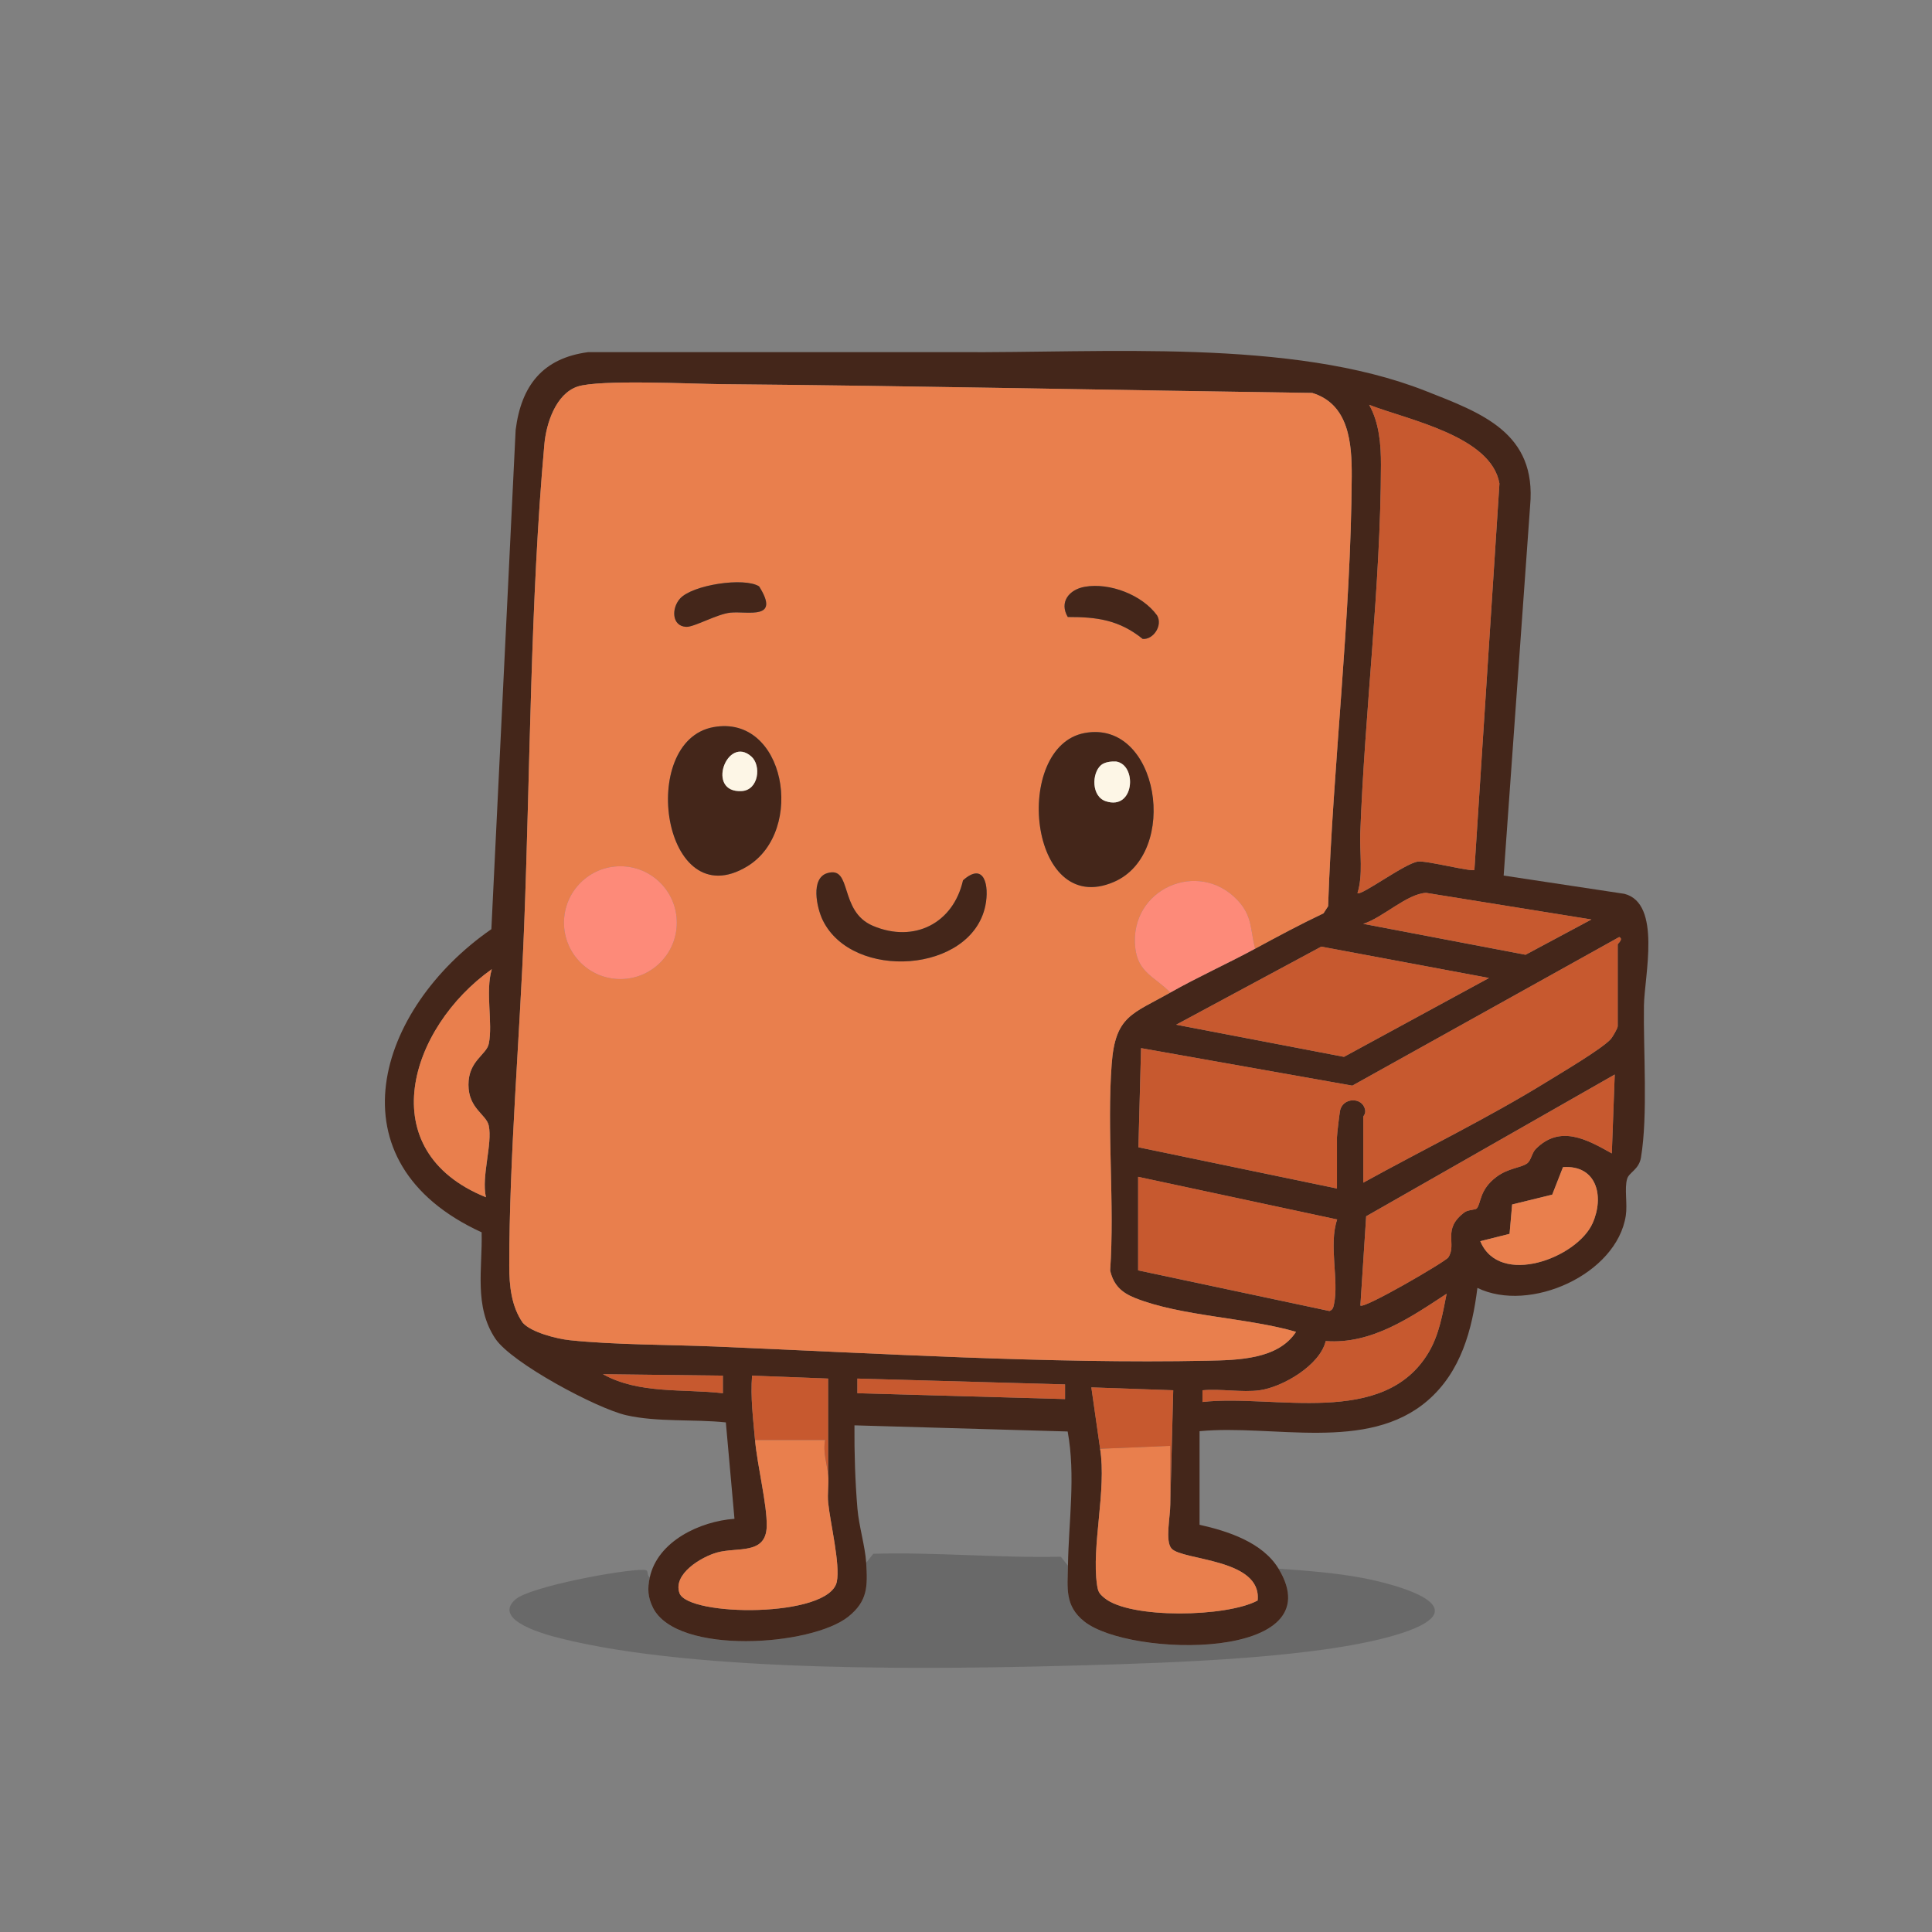 <svg xmlns="http://www.w3.org/2000/svg" width="512" height="512" fill="none"><rect width="100%" height="100%" fill="#808080" stroke="none"/><path fill="#131313" fill-opacity=".2" d="m229.54 414.163 1.891-2.395c16.654-.472 33.083 1.139 49.699.775l1.891 2.395c-.093 5.929-.891 10.571 4.262 14.725 12.051 9.71 66.37 10.477 51.537-13.95 7.346.519 15.445 1.131 22.652 2.534 8.944 1.752 30.783 7.641 10.238 14.469-20.336 6.758-62.092 7.967-84.396 8.602-38.656 1.101-101.995 2.038-138.651-7.106-3.55-.884-18.453-4.689-12.082-10.339 3.82-3.386 28.55-8.005 34.045-7.842 1.604.046.472 1.092 1.573 2.007-.651 3.015-.527 5.2.86 8.06 6.417 12.624 42.012 10.16 51.769 2.332 5.146-4.13 5.122-8.052 4.719-14.267z"/><path fill="#44261A" d="M155.916 93.321h97.647c38.765.295 88.619-3.735 124.191 10.269 14.879 5.859 29.519 11.082 27.744 30.457l-7.013 97.988 31.983 4.836c9.928 2.511 5.316 21.785 5.192 29.62-.186 11.834 1.093 29.069-.79 40.283-.535 3.178-3.154 3.906-3.666 5.634-.752 2.55.117 6.642-.348 9.726-2.372 15.585-25.435 25.931-39.331 19.173-1.379 11.121-4.378 22.25-13.174 29.845-15.988 13.825-41.036 6.254-60.457 8.129v24.8c7.518 1.681 16.693 4.657 20.925 11.624 14.841 24.428-39.478 23.653-51.536 13.95-5.154-4.154-4.364-8.788-4.263-14.725.186-11.756 2.069-23.869-.077-35.571l-56.504-1.628c-.047 7.339.178 14.772.79 22.08.396 4.665 2.031 9.904 2.318 14.344.395 6.216.426 10.137-4.72 14.268-9.757 7.827-45.352 10.292-51.769-2.333-1.387-2.859-1.511-5.045-.86-8.06 2.077-9.594 13.299-14.871 22.443-15.53l-2.286-25.551c-8.47-.892-18.142-.024-26.388-1.899-7.804-1.775-30.41-13.849-34.711-20.312-5.712-8.587-3.364-18.592-3.619-28.163-40.555-18.584-27.869-59.232 2.58-80.334l6.433-132.29c1.48-11.756 7.16-19.056 19.273-20.637zm176.695 158.096c5.968-3.231 11.989-6.463 18.135-9.377l1.216-1.883c1.287-37.656 6.053-76.25 6.262-113.86.047-8.812-.689-19.165-10.462-22.165-52.009-.728-104.506-1.875-156.546-2.325-7.789-.069-32.425-1.294-38.183.644-5.758 1.937-8.277 9.78-8.765 15.259-3.736 41.345-3.743 86.201-5.371 127.926-1.139 29.217-3.937 60.929-3.937 89.836 0 5.239.543 10.71 3.581 15.081 2.293 2.557 9.036 4.254 12.438 4.611 11.849 1.255 26.419 1.17 38.617 1.682 41.942 1.759 88.697 4.619 130.313 3.758 7.975-.162 18.794-.279 23.552-7.656-12.787-3.744-30.519-4.116-42.608-8.944-3.62-1.441-5.735-3.394-6.65-7.3 1.217-17.794-.907-37.168.403-54.706.961-12.826 5.441-13.244 15.531-18.956 7.254-4.107 15.112-7.641 22.474-11.625m58.124-20.916 6.634-102.344c-2.163-12.609-24.242-16.879-34.526-20.87 2.674 4.766 3.139 10.493 3.123 15.91-.069 31.921-4.309 65.509-5.479 97.585-.194 5.247.806 10.959-.744 15.911.969.806 12.702-8.006 16.089-8.37 2.433-.264 14.283 2.836 14.903 2.185zm30.991 13.174-43.786-7.052c-5.045.217-11.571 6.634-16.67 8.207l43.011 8.192 17.445-9.339zm-60.441 69.741c16.174-8.928 33.03-17.096 48.755-26.807 3.673-2.27 14.344-8.571 16.747-11.152.55-.589 1.922-2.952 1.922-3.503v-21.699c0-.147 1.612-1.426.395-1.93l-70.732 39.377-55.985-9.935-.698 26.272 52.614 10.927v-13.562c0-.783.62-5.945.798-6.952.636-3.65 5.913-3.828 6.649-.411.248 1.147-.472 1.666-.472 1.938v17.437zm33.317-54.241-44.453-8.308-38.462 20.692 44.476 8.517zm-265.818 58.108c-1.264-5.495 1.774-14.105.751-18.964-.627-3.007-5.386-4.495-5.386-10.865s4.79-7.897 5.394-10.873c1.124-5.495-.984-13.74.79-19.739-21.838 15.492-32.068 48.127-1.542 60.441zm299.142-32.534-65.881 37.571-1.534 23.645c.782 1.077 22.567-11.625 23.295-12.733 2.387-3.65-1.759-7.448 4.317-11.973.915-.682 2.891-.62 3.232-1.016 1.178-1.371.643-4.936 5.208-8.354 3.146-2.356 6.347-2.356 8.083-3.542 1.116-.759 1.286-2.797 2.34-3.859 6.456-6.494 13.547-2.542 20.157 1.17l.775-20.916zm-35.634 44.174c5.038 12.222 25.629 4.472 29.752-4.743 3.17-7.091 1.139-15.515-7.835-14.872l-2.852 7.285-10.625 2.604-.682 7.789zm-90.68-17.057v24.799l50.699 10.772c.93-.325 1.039-1.015 1.217-1.86 1.341-6.254-1.472-15.701.829-22.404l-52.753-11.299zm32.162 56.573c-4.604.62-10.362-.457-15.112 0v3.1c18.855-2.139 48.095 7.006 59.999-13.236 2.759-4.697 3.665-10.191 4.704-15.446-9.587 6.278-19.886 13.446-32.038 12.539-1.527 6.41-11.415 12.214-17.553 13.043m-142.202-3.882-31.789-.38c9.594 5.324 21.203 3.828 31.789 5.037zm8.518 17.057c.588 6.758 3.223 17.15 3.092 22.87-.179 7.657-7.781 5.44-13.183 6.951-4.146 1.163-11.717 5.665-9.943 10.734 2.209 6.3 39.718 6.634 41.702-2.992.945-4.58-1.736-15.546-2.286-20.909-.248-2.425.201-4.936-.016-7.354v-25.582l-20.157-.775c-.442 5.75.287 11.361.783 17.057zm82.155-14.732-55.031-1.55v3.882l55.031 1.55zm9.292 17.057c1.752 10.927-2.317 25.807-.814 36.075.272 1.837.558 2.302 1.961 3.465 6.75 5.603 32.464 5.091 40.601.666 1.171-11.175-19.994-10.54-22.83-13.779-1.736-1.992-.318-8.401-.318-11.702l.782-30.232-21.699-.76 2.325 16.267z"/><path fill="#C7592F" d="M361.286 313.416v-17.437c0-.272.713-.799.472-1.938-.736-3.417-6.014-3.239-6.649.411-.178 1.015-.798 6.177-.798 6.952v13.562l-52.614-10.927.698-26.272 55.984 9.935 70.733-39.377c1.224.504-.395 1.783-.395 1.93v21.699c0 .551-1.372 2.914-1.922 3.503-2.403 2.581-13.074 8.882-16.748 11.152-15.732 9.711-32.58 17.871-48.754 26.807zM301.612 311.866l52.753 11.299c-2.301 6.703.512 16.15-.829 22.405-.178.844-.287 1.534-1.217 1.86l-50.699-10.773v-24.799z"/><path fill="#C7592F" d="m394.601 259.175-38.431 20.901-44.477-8.517 38.455-20.692zM427.926 284.75l-.775 20.916c-6.61-3.712-13.701-7.664-20.157-1.17-1.054 1.062-1.232 3.1-2.34 3.859-1.736 1.186-4.937 1.186-8.083 3.542-4.565 3.418-4.03 6.983-5.208 8.354-.341.396-2.317.334-3.232 1.016-6.076 4.518-1.93 8.323-4.317 11.973-.728 1.116-22.513 13.81-23.295 12.733l1.534-23.645 65.881-37.571z"/><path fill="#E97F4D" d="M128.784 317.283c-30.519-12.315-20.289-44.957 1.542-60.441-1.774 5.998.333 14.244-.79 19.739-.605 2.968-5.394 4.494-5.394 10.873s4.758 7.858 5.386 10.865c1.015 4.867-2.023 13.469-.752 18.964z"/><path fill="#C7592F" d="M333.774 368.44c6.138-.83 16.035-6.634 17.554-13.043 12.144.914 22.451-6.254 32.037-12.54-1.038 5.255-1.945 10.749-4.704 15.446-11.903 20.242-41.144 11.098-59.991 13.236v-3.099c4.743-.458 10.501.62 15.104 0M421.726 243.675l-17.445 9.338-43.011-8.191c5.099-1.573 11.624-7.998 16.669-8.207l43.787 7.052z"/><path fill="#E97F4D" d="m392.292 328.923 7.758-1.938.682-7.788 10.624-2.604 2.852-7.285c8.982-.636 11.005 7.781 7.836 14.872-4.123 9.214-24.715 16.956-29.752 4.743M200.089 381.614h18.592c-.659 3.209.55 6.665.783 9.3.209 2.418-.241 4.929.015 7.355.55 5.362 3.232 16.328 2.286 20.909-1.984 9.625-39.493 9.292-41.701 2.991-1.775-5.061 5.797-9.563 9.943-10.734 5.401-1.518 13.004.698 13.182-6.951.132-5.719-2.511-16.112-3.092-22.87z"/><path fill="#C7592F" d="M200.089 381.614c-.496-5.696-1.224-11.299-.782-17.057l20.157.775v25.582c-.233-2.635-1.449-6.092-.791-9.3h-18.592z"/><path fill="#E97F4D" d="M310.138 398.663c0 3.302-1.418 9.711.318 11.702 2.829 3.24 24.001 2.604 22.831 13.78-8.129 4.432-33.851 4.944-40.601-.667-1.403-1.162-1.69-1.627-1.961-3.464-1.503-10.269 2.565-25.148.814-36.075l17.832-.768.76-9.299c.015 8.253.007 16.538.007 24.791"/><path fill="#C7592F" d="m291.538 383.939-2.325-16.267 21.699.76-.782 30.232c0-8.254 0-16.538-.008-24.792l.409 9.286-19.001.781zM282.245 366.882v3.89l-55.039-1.55.008-3.883zM191.572 364.557v4.658c-10.586-1.209-22.196.286-31.79-5.038z"/><path fill="#E97F4D" d="M332.611 251.418c-1.302-5.177-.705-8.634-4.619-12.818-10.338-11.052-28.713-3.062-27.155 12.43.682 6.781 5.262 7.812 9.3 12.012-10.091 5.712-14.57 6.131-15.531 18.956-1.31 17.546.814 36.913-.403 54.706.914 3.906 3.03 5.859 6.649 7.301 12.09 4.828 29.822 5.2 42.609 8.943-4.759 7.37-15.577 7.486-23.552 7.657-41.616.86-88.371-2-130.313-3.759-12.198-.511-26.768-.426-38.617-1.682-3.402-.356-10.145-2.053-12.439-4.611-3.038-4.371-3.58-9.842-3.58-15.081 0-28.914 2.798-60.627 3.937-89.836 1.627-41.725 1.635-86.58 5.37-127.926.496-5.479 3.038-13.321 8.766-15.259 5.727-1.937 30.387-.713 38.183-.643 52.04.449 104.537 1.596 156.546 2.325 9.772 2.999 10.509 13.353 10.462 22.164-.209 37.61-4.967 76.204-6.262 113.86l-1.216 1.884c-6.146 2.913-12.168 6.145-18.135 9.377M180.188 158.66c-2.255 2.527-2.201 7.254 1.651 7.456 2.076.108 8.245-3.433 11.772-3.767 4.634-.434 13.267 2.1 7.563-6.959-3.906-2.488-17.693-.426-20.986 3.263zm107.273-3.154c-4.17.736-6.812 4.069-4.495 8.006 7.788-.023 13.647.798 19.847 5.804 2.798.264 5.386-3.549 3.821-6.223-3.937-5.432-12.555-8.749-19.181-7.587zm-98.431 37.199c-20.188 3.728-13.384 50.459 8.998 36.889 15.546-9.431 10.051-40.407-8.998-36.889m98.423 1.55c-19.235 3.557-14.918 49.196 7.711 39.478 17.577-7.549 11.973-43.12-7.711-39.478m-108.094 50.258c0-8.262-6.696-14.95-14.95-14.95s-14.949 6.696-14.949 14.95 6.696 14.949 14.949 14.949 14.95-6.696 14.95-14.949m39.88-13.121c-4.503 1.349-2.805 9.223-1.186 12.516 7.898 16.066 39.4 14.012 43.074-3.906 1.085-5.293-.271-11.756-5.929-6.703-2.588 11.415-12.965 16.677-23.869 12.058-9.145-3.874-5.348-15.987-12.098-13.965z"/><path fill="#C7592F" d="M390.735 230.501c-.628.651-12.478-2.442-14.903-2.186-3.395.364-15.128 9.176-16.089 8.37 1.55-4.944.55-10.664.744-15.91 1.17-32.077 5.417-65.657 5.479-97.586.008-5.417-.457-11.144-3.123-15.91 10.292 3.991 32.363 8.261 34.526 20.87l-6.634 102.344z"/><path fill="#FD8A79" d="M332.611 251.418c-7.362 3.983-15.22 7.517-22.474 11.624-4.038-4.2-8.618-5.231-9.3-12.012-1.558-15.492 16.817-23.482 27.156-12.431 3.913 4.185 3.316 7.642 4.618 12.819M164.409 259.462c8.257 0 14.95-6.693 14.95-14.949s-6.693-14.95-14.95-14.95-14.949 6.694-14.949 14.95 6.693 14.949 14.949 14.949"/><path fill="#44261A" d="M219.239 231.392c6.751-2.023 2.953 10.09 12.098 13.965 10.896 4.619 21.281-.644 23.869-12.059 5.658-5.053 7.014 1.41 5.929 6.704-3.673 17.917-35.176 19.971-43.074 3.906-1.619-3.294-3.316-11.168 1.186-12.516zM287.461 155.506c6.626-1.17 15.243 2.147 19.18 7.587 1.566 2.674-1.023 6.487-3.82 6.223-6.208-5.006-12.067-5.828-19.848-5.805-2.317-3.929.326-7.269 4.495-8.005zM180.188 158.66c3.293-3.697 17.072-5.75 20.986-3.263 5.704 9.06-2.929 6.518-7.564 6.96-3.526.333-9.687 3.882-11.772 3.766-3.851-.201-3.906-4.929-1.65-7.455zM287.453 194.255c19.685-3.642 25.296 31.937 7.711 39.478-22.637 9.718-26.946-35.921-7.711-39.478m4.286 8.548c-2.434 2.154-2.534 8.261 1.31 9.532 7.618 2.527 8.393-9.664 2.704-10.532-1.302-.046-3.014.117-4.014 1"/><path fill="#FDF6E6" d="M291.74 202.803c.999-.883 2.712-1.046 4.014-.999 5.681.868 4.913 13.058-2.705 10.532-3.844-1.271-3.743-7.371-1.309-9.533"/><path fill="#44261A" d="M189.03 192.705c19.049-3.519 24.544 27.457 8.998 36.889-22.382 13.57-29.186-33.162-8.998-36.889m10.083 7.773c-6.479-5.781-12.167 9.78-2.503 9.16 4.448-.287 5.2-6.758 2.503-9.16"/><path fill="#FDF6E6" d="M199.113 200.478c2.689 2.403 1.945 8.866-2.504 9.161-9.664.627-3.975-14.934 2.504-9.161"/></svg>